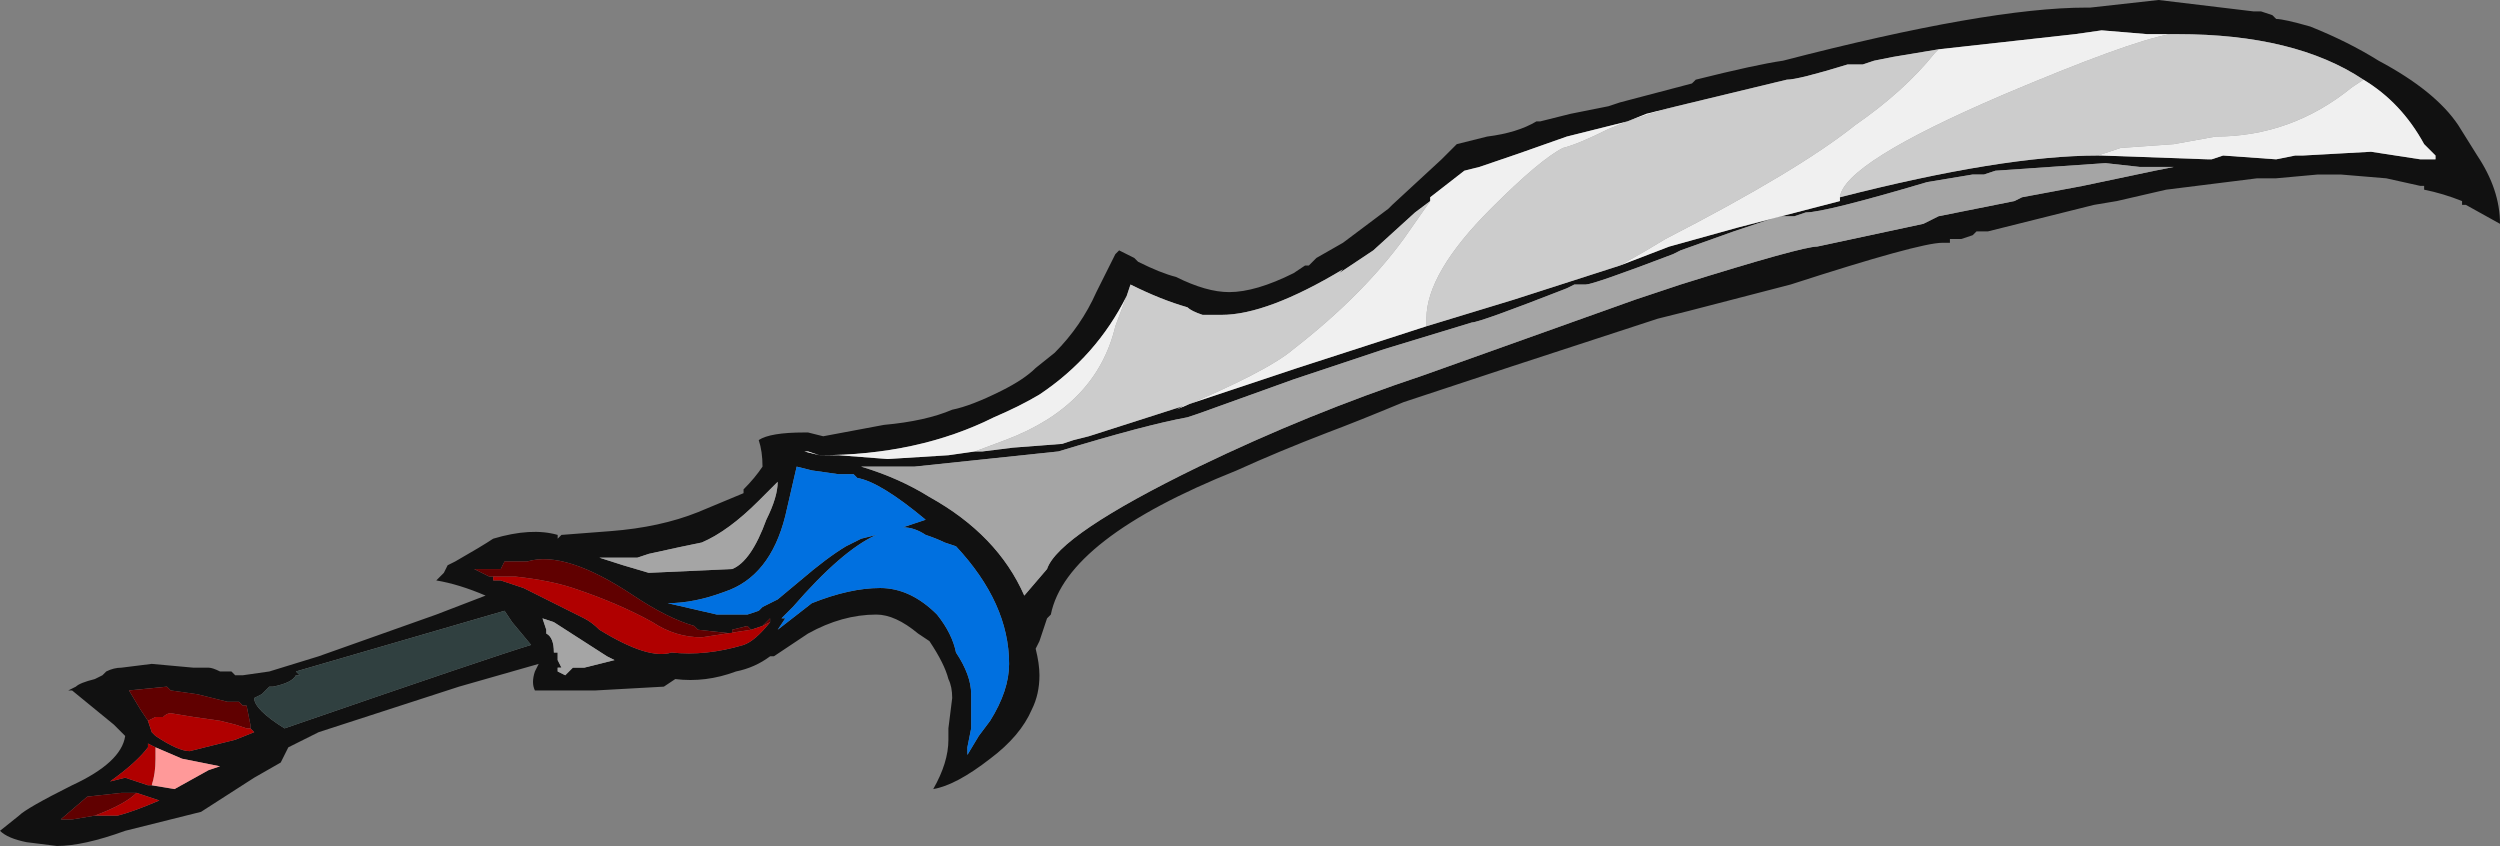 <?xml version="1.0" encoding="UTF-8" standalone="no"?>
<svg xmlns:ffdec="https://www.free-decompiler.com/flash" xmlns:xlink="http://www.w3.org/1999/xlink" ffdec:objectType="frame" height="78.05px" width="230.65px" xmlns="http://www.w3.org/2000/svg">
  <rect width="100%" height="100%" fill="#808080" stroke="none"/>
  <g transform="matrix(1.0, 0.0, 0.0, 1.0, 99.05, 40.95)">
    <use ffdec:characterId="1065" height="11.15" transform="matrix(7.0, 0.0, 0.0, 7.0, -99.05, -40.95)" width="32.95" xlink:href="#shape0"/>
  </g>
  <defs>
    <g id="shape0" transform="matrix(1.0, 0.0, 0.0, 1.0, 14.15, 5.85)">
      <path d="M5.45 -4.05 Q5.85 -4.1 6.1 -4.25 L6.15 -4.25 6.55 -4.35 7.05 -4.45 7.2 -4.5 8.15 -4.75 8.2 -4.8 Q9.0 -5.0 9.35 -5.05 12.05 -5.75 13.35 -5.75 L13.4 -5.75 14.3 -5.85 15.55 -5.7 15.65 -5.7 15.8 -5.65 15.85 -5.6 Q15.95 -5.6 16.3 -5.5 16.8 -5.3 17.2 -5.05 17.95 -4.65 18.25 -4.2 L18.5 -3.8 Q18.8 -3.35 18.8 -2.9 L18.35 -3.15 18.3 -3.15 18.3 -3.2 Q18.05 -3.3 17.8 -3.35 L17.8 -3.4 17.75 -3.4 17.3 -3.5 16.7 -3.55 16.4 -3.55 15.85 -3.5 15.6 -3.5 14.4 -3.35 13.75 -3.2 13.45 -3.15 12.05 -2.8 11.9 -2.8 11.85 -2.75 11.7 -2.7 11.55 -2.7 11.55 -2.65 11.45 -2.65 Q11.15 -2.65 9.45 -2.1 L8.1 -1.75 7.7 -1.65 Q5.55 -0.95 4.35 -0.55 3.75 -0.3 3.35 -0.15 2.7 0.1 2.15 0.35 -0.1 1.25 -0.3 2.25 L-0.35 2.3 -0.45 2.6 -0.5 2.7 Q-0.45 2.9 -0.45 3.05 -0.45 3.3 -0.55 3.5 -0.7 3.85 -1.1 4.15 -1.55 4.5 -1.85 4.55 -1.65 4.2 -1.65 3.9 L-1.65 3.75 -1.6 3.35 Q-1.6 3.2 -1.65 3.1 -1.7 2.9 -1.9 2.6 L-2.05 2.5 Q-2.35 2.25 -2.6 2.25 -3.05 2.25 -3.5 2.5 L-3.95 2.8 -4.0 2.8 Q-4.2 2.95 -4.45 3.0 -4.85 3.15 -5.25 3.1 L-5.4 3.2 -6.3 3.25 -7.1 3.25 Q-7.15 3.15 -7.1 3.0 L-7.05 2.9 -8.1 3.2 -9.95 3.8 -10.35 4.0 -10.45 4.2 -10.8 4.4 -11.5 4.85 -12.5 5.1 Q-13.05 5.3 -13.4 5.3 L-13.8 5.25 Q-14.05 5.2 -14.15 5.1 L-13.9 4.9 Q-13.8 4.8 -13.2 4.5 -12.55 4.2 -12.5 3.85 L-12.65 3.7 -13.2 3.25 -13.25 3.25 -13.15 3.2 Q-13.1 3.15 -12.9 3.1 L-12.8 3.05 -12.75 3.0 Q-12.65 2.95 -12.55 2.95 L-12.15 2.9 -11.6 2.95 -11.4 2.95 Q-11.35 2.95 -11.25 3.0 L-11.1 3.0 -11.05 3.05 -10.95 3.05 -10.6 3.0 -9.95 2.8 -8.4 2.25 -7.75 2.0 Q-8.1 1.85 -8.4 1.8 L-8.3 1.7 -8.25 1.6 -8.15 1.55 Q-7.8 1.35 -7.65 1.25 -7.15 1.1 -6.8 1.2 L-6.8 1.25 -6.75 1.2 -6.1 1.15 Q-5.45 1.1 -4.95 0.9 L-4.35 0.65 -4.35 0.6 Q-4.2 0.45 -4.1 0.3 -4.1 0.1 -4.15 -0.05 -4.0 -0.15 -3.55 -0.15 L-3.5 -0.15 -3.3 -0.1 -2.5 -0.25 Q-1.95 -0.3 -1.6 -0.45 -1.35 -0.5 -0.95 -0.7 -0.65 -0.85 -0.5 -1.0 L-0.25 -1.2 Q0.1 -1.55 0.3 -2.0 L0.55 -2.5 0.6 -2.55 0.8 -2.45 0.85 -2.4 Q1.15 -2.25 1.35 -2.2 1.75 -2.0 2.05 -2.0 2.4 -2.0 2.9 -2.25 L3.05 -2.35 3.1 -2.35 3.2 -2.45 3.55 -2.65 4.15 -3.1 4.2 -3.15 4.85 -3.75 5.05 -3.95 5.45 -4.05 M5.7 -3.85 L5.7 -3.85 M7.95 -4.45 L7.55 -4.35 7.3 -4.25 6.5 -4.05 Q5.8 -3.8 5.35 -3.65 L5.15 -3.6 4.7 -3.25 4.7 -3.2 4.5 -3.05 3.95 -2.55 3.5 -2.25 3.55 -2.3 Q2.55 -1.7 1.95 -1.7 L1.7 -1.7 Q1.55 -1.75 1.5 -1.8 1.15 -1.9 0.75 -2.1 L0.7 -1.95 Q0.3 -1.15 -0.45 -0.65 -0.7 -0.5 -1.05 -0.35 -2.05 0.15 -3.35 0.15 L-3.5 0.1 -3.55 0.1 -3.35 0.15 -3.1 0.15 -2.45 0.2 -1.65 0.15 -1.3 0.1 -1.2 0.1 -0.8 0.05 -0.15 0.0 0.0 -0.05 0.2 -0.1 1.45 -0.5 2.95 -1.0 4.65 -1.55 5.8 -1.9 7.2 -2.35 7.85 -2.6 8.75 -2.85 10.1 -3.2 10.1 -3.25 Q12.25 -3.8 13.5 -3.8 L13.55 -3.8 14.95 -3.75 15.0 -3.75 15.15 -3.8 15.85 -3.75 16.1 -3.8 16.2 -3.8 17.1 -3.85 17.75 -3.75 17.95 -3.75 17.95 -3.8 17.8 -3.95 Q17.5 -4.5 17.0 -4.8 16.1 -5.4 14.55 -5.4 L14.45 -5.4 14.15 -5.4 13.55 -5.45 13.2 -5.4 11.4 -5.2 10.8 -5.1 10.55 -5.05 10.4 -5.0 10.2 -5.0 Q9.55 -4.8 9.4 -4.8 L7.95 -4.45 M1.5 -0.35 Q0.95 -0.25 -0.2 0.1 L-2.1 0.3 -2.8 0.3 Q-2.3 0.45 -1.9 0.7 -1.0 1.2 -0.65 2.0 L-0.35 1.65 Q-0.2 1.2 1.65 0.3 3.1 -0.4 4.6 -0.9 L7.4 -1.9 8.0 -2.1 Q9.6 -2.6 9.8 -2.6 L11.2 -2.9 11.4 -3.0 12.4 -3.2 12.5 -3.25 13.3 -3.4 14.25 -3.6 14.5 -3.65 14.05 -3.65 13.6 -3.7 12.15 -3.6 12.0 -3.55 11.85 -3.55 11.25 -3.45 Q9.9 -3.05 9.65 -3.05 L9.5 -3.0 9.3 -3.0 8.7 -2.8 8.0 -2.55 7.9 -2.5 Q6.85 -2.1 6.75 -2.1 L6.6 -2.1 6.5 -2.05 Q5.35 -1.6 5.25 -1.6 L4.1 -1.25 2.9 -0.85 1.65 -0.4 1.5 -0.35 M-2.9 0.4 L-3.1 0.4 -3.45 0.35 -3.65 0.3 -3.8 0.95 Q-4.0 1.75 -4.6 1.95 -5.0 2.1 -5.35 2.1 L-4.7 2.25 -4.3 2.25 -4.15 2.2 -4.1 2.15 -3.9 2.05 -3.6 1.8 Q-3.25 1.5 -3.0 1.35 -2.9 1.3 -2.8 1.25 L-2.6 1.2 Q-3.05 1.4 -3.7 2.15 L-3.85 2.3 -3.8 2.3 -3.9 2.45 -3.45 2.1 Q-2.95 1.9 -2.55 1.9 -2.15 1.9 -1.8 2.25 -1.6 2.5 -1.55 2.75 -1.35 3.05 -1.35 3.3 -1.35 3.55 -1.35 3.75 L-1.4 4.0 -1.4 4.1 -1.25 3.85 -1.1 3.65 Q-0.85 3.25 -0.85 2.9 -0.85 2.1 -1.55 1.35 L-1.7 1.3 Q-1.8 1.25 -1.95 1.2 -2.1 1.1 -2.25 1.1 L-1.95 1.0 Q-2.55 0.5 -2.85 0.45 L-2.9 0.4 M-4.15 0.75 Q-4.55 1.15 -4.9 1.3 -5.15 1.35 -5.6 1.45 L-5.75 1.5 -6.25 1.5 Q-5.95 1.6 -5.6 1.7 L-4.5 1.65 Q-4.25 1.55 -4.05 1.0 -3.9 0.7 -3.9 0.5 -4.0 0.6 -4.15 0.75 M-4.25 2.45 L-4.3 2.4 -4.5 2.45 -4.5 2.5 -4.95 2.45 -5.0 2.4 Q-5.35 2.3 -5.8 2.0 -6.7 1.4 -7.2 1.55 L-7.5 1.55 -7.55 1.65 -7.9 1.65 -7.7 1.75 -7.65 1.75 -7.65 1.8 -7.55 1.8 -7.25 1.9 -6.45 2.3 Q-6.35 2.35 -6.25 2.45 -5.6 2.85 -5.3 2.75 -4.85 2.8 -4.35 2.65 -4.2 2.6 -4.0 2.35 L-4.0 2.3 -4.1 2.4 -4.25 2.45 M-4.0 2.15 L-4.0 2.15 M-7.5 2.2 L-10.25 3.0 -10.2 3.05 -10.25 3.05 Q-10.3 3.15 -10.55 3.2 L-10.6 3.2 -10.7 3.3 -10.8 3.35 Q-10.8 3.5 -10.4 3.75 -7.65 2.8 -7.15 2.65 L-7.4 2.35 -7.5 2.2 M-7.0 2.3 L-6.95 2.45 -6.95 2.5 Q-6.85 2.55 -6.85 2.75 L-6.8 2.75 -6.8 2.85 -6.75 2.95 -6.8 2.95 -6.8 3.0 -6.7 3.05 -6.6 2.95 -6.45 2.95 -6.05 2.85 -6.15 2.8 -6.85 2.35 -7.0 2.3 M-10.85 3.75 L-10.85 3.7 -10.9 3.45 -10.95 3.45 -11.0 3.4 -11.15 3.4 -11.55 3.3 -11.9 3.25 -11.95 3.2 -12.45 3.25 -12.3 3.5 -12.2 3.65 -12.15 3.8 -12.1 3.85 Q-11.8 4.05 -11.65 4.05 L-11.05 3.9 -10.8 3.8 -10.85 3.75 M-12.15 4.5 L-11.85 4.55 -11.4 4.3 -11.25 4.25 -11.75 4.15 -12.1 4.0 -12.2 3.95 -12.2 4.0 Q-12.35 4.2 -12.7 4.45 L-12.5 4.4 -12.2 4.5 -12.15 4.5 M-12.35 4.6 L-12.55 4.6 -13.0 4.65 -13.35 4.95 -13.2 4.95 -12.9 4.9 -12.6 4.9 Q-12.4 4.85 -12.05 4.7 L-12.35 4.6" fill="#111111" fill-rule="evenodd" stroke="none"/>
      <path d="M4.7 -3.2 L4.35 -2.7 Q3.8 -1.95 2.9 -1.25 2.55 -0.95 1.35 -0.45 L1.45 -0.5 0.2 -0.1 0.0 -0.05 -0.15 0.0 -0.8 0.05 -1.2 0.1 -1.3 0.1 -0.9 -0.05 Q0.3 -0.5 0.55 -1.55 L0.7 -1.95 0.75 -2.1 Q1.15 -1.9 1.5 -1.8 1.55 -1.75 1.7 -1.7 L1.95 -1.7 Q2.55 -1.7 3.55 -2.3 L3.5 -2.25 3.95 -2.55 4.5 -3.05 4.7 -3.2 M4.65 -1.55 Q4.65 -1.6 4.65 -1.65 4.65 -2.25 5.5 -3.1 6.15 -3.75 6.45 -3.9 6.65 -3.95 7.05 -4.15 L7.3 -4.25 7.6 -4.35 7.95 -4.45 9.4 -4.8 Q9.55 -4.8 10.2 -5.0 L10.4 -5.0 10.55 -5.05 10.8 -5.1 11.4 -5.2 11.35 -5.15 Q10.95 -4.65 10.3 -4.2 9.55 -3.6 7.8 -2.7 L7.55 -2.55 7.2 -2.35 5.8 -1.9 4.65 -1.55 M14.45 -5.4 L14.55 -5.4 Q16.1 -5.4 17.0 -4.8 L16.85 -4.7 Q16.05 -4.05 15.05 -4.05 L14.5 -3.95 13.8 -3.9 13.5 -3.8 Q12.25 -3.8 10.1 -3.25 10.15 -3.7 12.25 -4.6 13.9 -5.3 14.45 -5.4" fill="#cccccc" fill-rule="evenodd" stroke="none"/>
      <path d="M-2.9 0.4 L-2.85 0.45 Q-2.55 0.5 -1.95 1.0 L-2.25 1.1 Q-2.1 1.1 -1.95 1.2 -1.8 1.25 -1.7 1.3 L-1.55 1.35 Q-0.85 2.1 -0.85 2.9 -0.85 3.25 -1.1 3.65 L-1.25 3.85 -1.4 4.1 -1.4 4.0 -1.35 3.75 Q-1.35 3.55 -1.35 3.3 -1.35 3.05 -1.55 2.75 -1.6 2.5 -1.8 2.25 -2.15 1.9 -2.55 1.9 -2.95 1.9 -3.45 2.1 L-3.9 2.45 -3.8 2.3 -3.85 2.3 -3.7 2.15 Q-3.05 1.4 -2.6 1.2 L-2.8 1.25 Q-2.9 1.3 -3.0 1.35 -3.25 1.5 -3.6 1.8 L-3.9 2.05 -4.1 2.15 -4.15 2.2 -4.3 2.25 -4.7 2.25 -5.35 2.1 Q-5.0 2.1 -4.6 1.95 -4.0 1.75 -3.8 0.95 L-3.65 0.3 -3.45 0.35 -3.1 0.4 -2.9 0.4" fill="#0070e0" fill-rule="evenodd" stroke="none"/>
      <path d="M-7.65 1.75 L-7.7 1.75 -7.9 1.65 -7.55 1.65 -7.5 1.55 -7.2 1.55 Q-6.7 1.4 -5.8 2.0 -5.35 2.3 -5.0 2.4 L-4.95 2.45 -4.5 2.5 -4.5 2.45 -4.3 2.4 -4.25 2.45 -4.9 2.55 Q-5.25 2.55 -5.55 2.35 -6.0 2.1 -6.6 1.9 -6.9 1.8 -7.35 1.75 L-7.65 1.75 M-4.1 2.4 L-4.0 2.3 -4.0 2.35 -4.1 2.4 M-12.2 3.65 L-12.3 3.5 -12.45 3.25 -11.95 3.2 -11.9 3.25 -11.55 3.3 -11.15 3.4 -11.0 3.4 -10.95 3.45 -10.9 3.45 -10.85 3.7 -10.85 3.75 -10.9 3.75 -11.05 3.7 -11.25 3.65 -11.6 3.6 -11.9 3.55 Q-11.95 3.55 -12.0 3.6 -12.05 3.6 -12.1 3.6 L-12.2 3.65 M-12.9 4.9 L-13.2 4.95 -13.35 4.95 -13.0 4.65 -12.55 4.6 -12.35 4.6 Q-12.5 4.75 -12.9 4.9" fill="#600000" fill-rule="evenodd" stroke="none"/>
      <path d="M-7.65 1.75 L-7.35 1.75 Q-6.9 1.8 -6.6 1.9 -6.0 2.1 -5.55 2.35 -5.25 2.55 -4.9 2.55 L-4.25 2.45 -4.1 2.4 -4.0 2.35 Q-4.2 2.6 -4.35 2.65 -4.85 2.8 -5.3 2.75 -5.6 2.85 -6.25 2.45 -6.35 2.35 -6.45 2.3 L-7.25 1.9 -7.55 1.8 -7.65 1.8 -7.65 1.75 M-12.2 3.65 L-12.1 3.6 Q-12.05 3.6 -12.0 3.6 -11.95 3.55 -11.9 3.55 L-11.6 3.6 -11.25 3.65 -11.05 3.7 -10.9 3.75 -10.85 3.75 -10.8 3.8 -11.05 3.9 -11.65 4.05 Q-11.8 4.05 -12.1 3.85 L-12.15 3.8 -12.2 3.65 M-12.1 4.0 L-12.1 4.15 Q-12.1 4.35 -12.15 4.5 L-12.2 4.5 -12.5 4.4 -12.7 4.45 Q-12.35 4.2 -12.2 4.0 L-12.2 3.95 -12.1 4.0 M-12.9 4.9 Q-12.5 4.75 -12.35 4.6 L-12.05 4.7 Q-12.4 4.85 -12.6 4.9 L-12.9 4.9" fill="#b00000" fill-rule="evenodd" stroke="none"/>
      <path d="M-12.1 4.0 L-11.75 4.15 -11.25 4.25 -11.4 4.3 -11.85 4.55 -12.15 4.5 Q-12.1 4.35 -12.1 4.15 L-12.1 4.0" fill="#ff9999" fill-rule="evenodd" stroke="none"/>
      <path d="M1.5 -0.35 L1.65 -0.4 2.9 -0.85 4.1 -1.25 5.25 -1.6 Q5.35 -1.6 6.5 -2.05 L6.6 -2.1 6.75 -2.1 Q6.85 -2.1 7.9 -2.5 L8.0 -2.55 8.7 -2.8 9.3 -3.0 9.5 -3.0 9.65 -3.05 Q9.9 -3.05 11.25 -3.45 L11.85 -3.55 12.0 -3.55 12.15 -3.6 13.6 -3.7 14.05 -3.65 14.5 -3.65 14.25 -3.6 13.3 -3.4 12.5 -3.25 12.4 -3.2 11.4 -3.0 11.2 -2.9 9.8 -2.6 Q9.6 -2.6 8.0 -2.1 L7.4 -1.9 4.6 -0.9 Q3.1 -0.4 1.65 0.3 -0.2 1.2 -0.35 1.65 L-0.65 2.0 Q-1.0 1.2 -1.9 0.7 -2.3 0.45 -2.8 0.3 L-2.1 0.3 -0.2 0.1 Q0.95 -0.25 1.5 -0.35 M-4.15 0.75 Q-4.0 0.6 -3.9 0.5 -3.9 0.7 -4.05 1.0 -4.25 1.55 -4.5 1.65 L-5.6 1.7 Q-5.95 1.6 -6.25 1.5 L-5.75 1.5 -5.6 1.45 Q-5.15 1.35 -4.9 1.3 -4.55 1.15 -4.15 0.75 M-7.0 2.3 L-6.85 2.35 -6.15 2.8 -6.05 2.85 -6.45 2.95 -6.6 2.95 -6.7 3.05 -6.8 3.0 -6.8 2.95 -6.75 2.95 -6.8 2.85 -6.8 2.75 -6.85 2.75 Q-6.85 2.55 -6.95 2.5 L-6.95 2.45 -7.0 2.3" fill="#a5a5a5" fill-rule="evenodd" stroke="none"/>
      <path d="M4.7 -3.2 L4.7 -3.25 5.15 -3.6 5.35 -3.65 Q5.8 -3.8 6.5 -4.05 L7.3 -4.25 7.55 -4.35 7.95 -4.45 7.6 -4.35 7.3 -4.25 7.05 -4.15 Q6.65 -3.95 6.45 -3.9 6.15 -3.75 5.5 -3.1 4.65 -2.25 4.65 -1.65 4.65 -1.6 4.65 -1.55 L2.95 -1.0 1.45 -0.5 1.35 -0.45 Q2.55 -0.95 2.9 -1.25 3.8 -1.95 4.35 -2.7 L4.7 -3.2 M11.4 -5.2 L13.2 -5.4 13.55 -5.45 14.15 -5.4 14.45 -5.4 Q13.9 -5.3 12.25 -4.6 10.15 -3.7 10.1 -3.25 L10.1 -3.2 8.75 -2.85 7.85 -2.6 7.2 -2.35 7.55 -2.55 7.8 -2.7 Q9.55 -3.6 10.3 -4.2 10.95 -4.65 11.35 -5.15 L11.4 -5.2 M17.0 -4.8 Q17.5 -4.5 17.8 -3.95 L17.95 -3.8 17.95 -3.75 17.75 -3.75 17.1 -3.85 16.2 -3.8 16.1 -3.8 15.85 -3.75 15.15 -3.8 15.0 -3.75 14.95 -3.75 13.55 -3.8 13.5 -3.8 13.8 -3.9 14.5 -3.95 15.05 -4.05 Q16.05 -4.05 16.85 -4.7 L17.0 -4.8 M0.7 -1.95 L0.55 -1.55 Q0.3 -0.5 -0.9 -0.05 L-1.3 0.1 -1.65 0.15 -2.45 0.2 -3.1 0.15 -3.35 0.15 -3.55 0.1 -3.5 0.1 -3.35 0.15 Q-2.05 0.15 -1.05 -0.35 -0.7 -0.5 -0.45 -0.65 0.3 -1.15 0.7 -1.95" fill="#f0f0f0" fill-rule="evenodd" stroke="none"/>
      <path d="M-7.5 2.2 L-7.4 2.35 -7.15 2.65 Q-7.65 2.8 -10.4 3.75 -10.8 3.5 -10.8 3.35 L-10.7 3.3 -10.6 3.2 -10.55 3.2 Q-10.3 3.15 -10.25 3.05 L-10.2 3.05 -10.25 3.0 -7.5 2.2" fill="#304040" fill-rule="evenodd" stroke="none"/>
    </g>
  </defs>
</svg>
